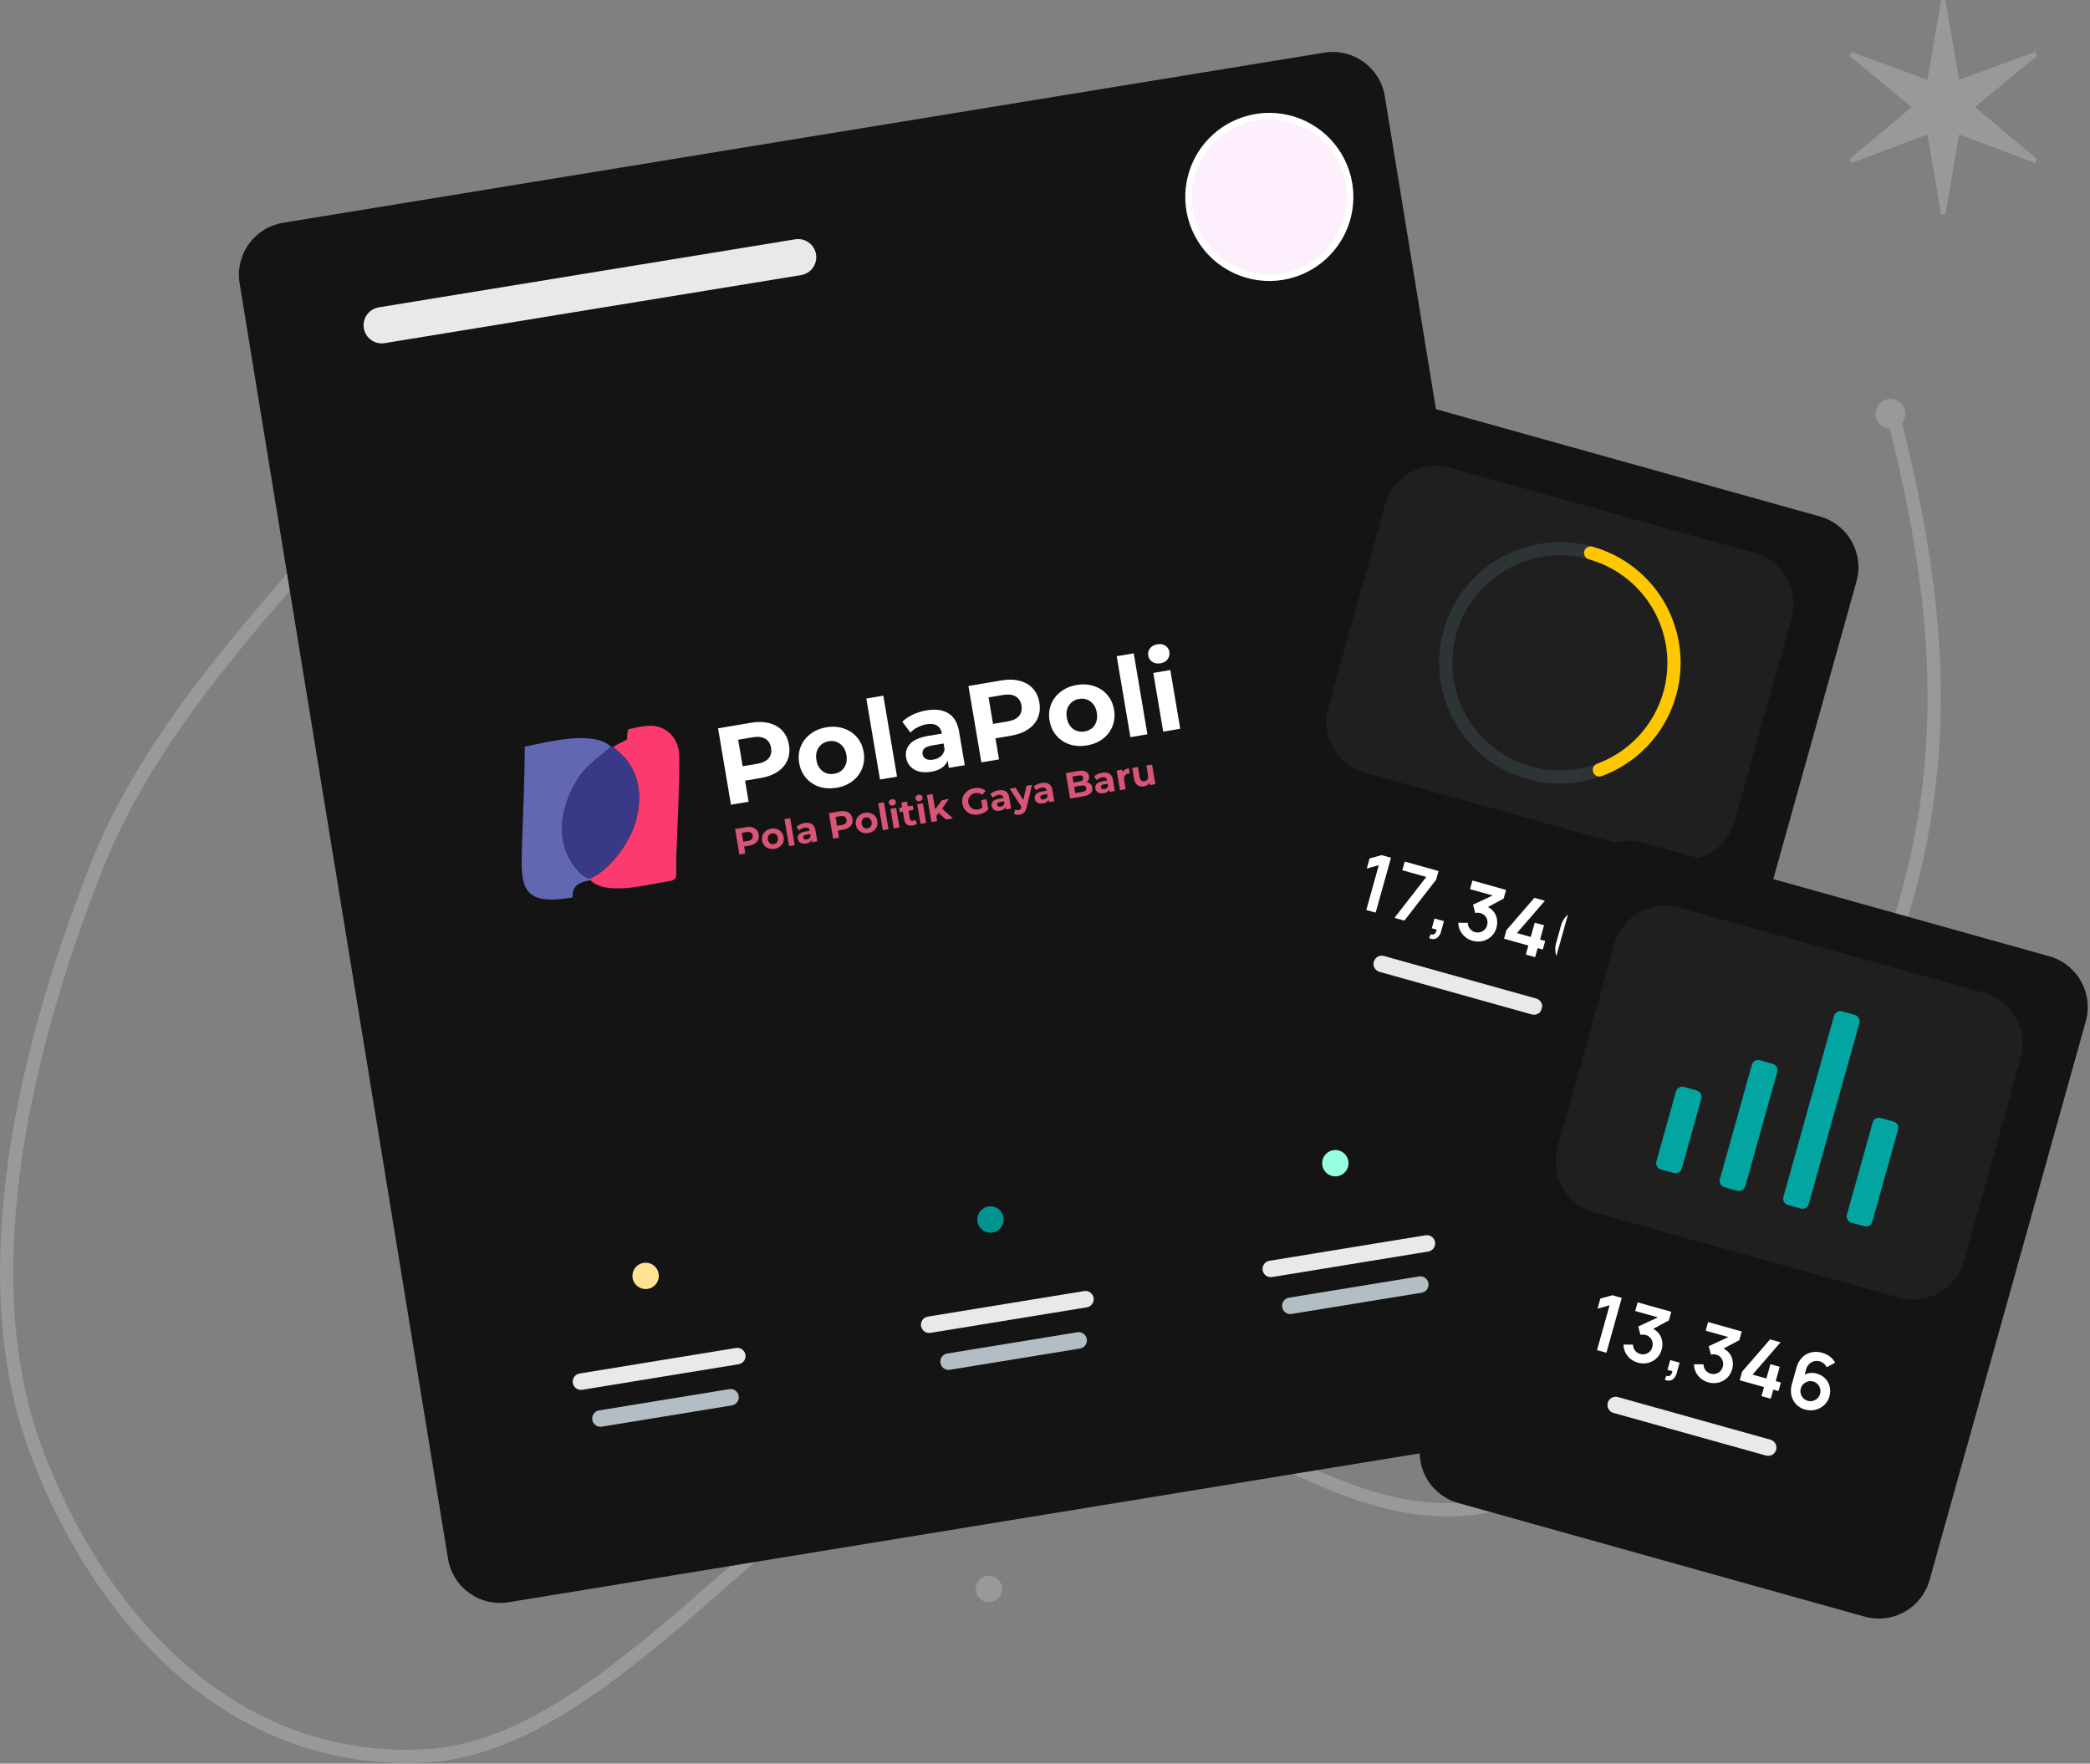 <svg width="634" height="535" viewBox="0 0 634 535" fill="none" xmlns="http://www.w3.org/2000/svg">
<rect x="0" y="0" width="634" height="535" fill="#808080" stroke="none"/>
<path d="M574.649 127.283C586.424 173.983 593.807 224.22 576.396 279.083C557.163 339.683 530.98 418.15 472.464 449.268C409.697 482.647 367.974 408.374 304.124 423.875C242.186 438.911 188.869 529.428 129.131 532.621C69.704 535.797 29.431 489.895 10.777 439.552C-7.562 390.052 4.938 324.505 29.251 263.007C51.089 207.771 102.151 165.136 139.314 114.428" stroke="#999999" stroke-width="4"/>
<path d="M401.706 15.972L85.894 67.574C81.707 68.259 77.963 70.579 75.486 74.024C73.009 77.469 72.002 81.757 72.686 85.945L135.899 472.815C136.583 477.003 138.903 480.747 142.348 483.224C145.793 485.702 150.081 486.709 154.269 486.025L470.081 434.425C474.269 433.741 478.013 431.421 480.491 427.976C482.968 424.531 483.976 420.243 483.292 416.055L420.077 29.183C419.738 27.109 418.994 25.123 417.888 23.336C416.781 21.55 415.334 19.999 413.628 18.773C411.922 17.546 409.991 16.667 407.945 16.187C405.9 15.706 403.78 15.633 401.706 15.972Z" fill="#141414"/>
<g clip-path="url(#clip0_2456_138325)">
<path fill-rule="evenodd" clip-rule="evenodd" d="M179.135 267.033L179.101 266.431C176.082 266.441 172.394 260.517 171.466 257.608C169.047 250.03 171.52 242.197 175.401 236.104C175.449 236.028 175.52 235.915 175.569 235.838L176.661 234.285C180.283 230.275 184.527 227.564 185.3 226.41C179.714 221.611 167.23 224.833 159.19 226.491C159.157 236.171 158.682 246.348 158.354 255.99C157.907 269.089 157.945 274.889 173.639 272.252C173.874 271.46 172.8 267.87 179.136 267.033L179.135 267.033Z" fill="#6167B0"/>
<path fill-rule="evenodd" clip-rule="evenodd" d="M186.052 226.48C187.404 228.009 188.785 228.842 190.178 230.647C194.474 236.208 194.534 243.027 192.825 249.252C191.183 255.237 185.181 263.789 179.101 266.431L179.135 267.033C183.612 271.642 195.902 268.469 199.914 267.81C206.509 266.728 204.915 267.432 205.127 260.73C205.413 251.692 206.222 237.097 206.049 229.388C205.954 225.12 203.755 222.336 201.261 221.073C197.975 219.41 194.663 220.344 190.661 221.204C190.147 222.328 190.236 223.061 190.209 224.304L186.052 226.48L186.052 226.48Z" fill="#FB3B6F"/>
<path fill-rule="evenodd" clip-rule="evenodd" d="M179.101 266.431C185.181 263.789 191.182 255.236 192.825 249.252C194.534 243.026 194.474 236.208 190.178 230.646C188.784 228.842 187.404 228.009 186.052 226.48L185.3 226.411C184.527 227.564 180.283 230.275 176.661 234.286L175.57 235.839C175.521 235.915 175.45 236.029 175.401 236.105C171.519 242.198 169.047 250.031 171.466 257.609C172.394 260.518 176.082 266.441 179.101 266.432L179.101 266.431Z" fill="#393988"/>
<path d="M226.328 250.913C227.012 250.797 227.624 250.811 228.162 250.954C228.709 251.096 229.153 251.354 229.496 251.727C229.839 252.101 230.059 252.574 230.156 253.148C230.252 253.714 230.2 254.234 230 254.706C229.798 255.171 229.463 255.561 228.994 255.875C228.532 256.18 227.958 256.39 227.274 256.506L225.719 256.769L226.079 258.898L224.291 259.201L222.986 251.478L226.328 250.913ZM226.929 255.067C227.466 254.976 227.854 254.793 228.095 254.518C228.335 254.235 228.419 253.88 228.347 253.454C228.273 253.02 228.078 252.712 227.76 252.532C227.44 252.344 227.012 252.295 226.475 252.386L225.019 252.632L225.472 255.313L226.929 255.067Z" fill="#D85575"/>
<path d="M234.971 257.486C234.346 257.591 233.762 257.558 233.218 257.385C232.68 257.203 232.233 256.905 231.875 256.489C231.517 256.072 231.288 255.57 231.189 254.982C231.089 254.393 231.14 253.844 231.341 253.333C231.542 252.823 231.868 252.397 232.317 252.056C232.772 251.707 233.313 251.479 233.938 251.374C234.563 251.268 235.144 251.306 235.682 251.487C236.218 251.661 236.665 251.956 237.023 252.373C237.381 252.789 237.61 253.291 237.709 253.879C237.809 254.468 237.758 255.017 237.557 255.528C237.355 256.039 237.031 256.468 236.583 256.816C236.134 257.157 235.596 257.38 234.971 257.486ZM234.732 256.073C235.174 255.999 235.509 255.791 235.739 255.449C235.975 255.099 236.05 254.674 235.966 254.174C235.881 253.674 235.671 253.301 235.334 253.055C235.004 252.801 234.618 252.711 234.176 252.786C233.735 252.86 233.397 253.073 233.161 253.423C232.924 253.765 232.847 254.187 232.932 254.687C233.017 255.187 233.228 255.564 233.566 255.817C233.902 256.063 234.291 256.148 234.732 256.073Z" fill="#D85575"/>
<path d="M237.977 248.466L239.698 248.175L241.082 256.362L239.361 256.653L237.977 248.466Z" fill="#D85575"/>
<path d="M244.055 249.663C244.975 249.508 245.718 249.609 246.285 249.967C246.852 250.317 247.209 250.934 247.358 251.817L247.931 255.204L246.32 255.476L246.195 254.737C245.965 255.343 245.409 255.721 244.526 255.87C244.07 255.947 243.66 255.937 243.295 255.84C242.938 255.741 242.648 255.571 242.426 255.329C242.203 255.086 242.063 254.792 242.004 254.447C241.911 253.895 242.044 253.426 242.402 253.04C242.768 252.653 243.385 252.386 244.253 252.24L245.621 252.008C245.557 251.633 245.395 251.366 245.133 251.206C244.87 251.038 244.511 250.993 244.055 251.07C243.739 251.124 243.435 251.228 243.143 251.383C242.858 251.53 242.623 251.706 242.438 251.911L241.617 250.813C241.902 250.53 242.258 250.288 242.686 250.087C243.121 249.885 243.577 249.744 244.055 249.663ZM244.76 254.639C245.055 254.589 245.304 254.479 245.51 254.308C245.714 254.13 245.842 253.9 245.893 253.619L245.79 253.012L244.61 253.212C243.904 253.331 243.59 253.623 243.668 254.086C243.706 254.307 243.82 254.469 244.012 254.573C244.209 254.668 244.459 254.69 244.76 254.639Z" fill="#D85575"/>
<path d="M254.772 246.103C255.456 245.988 256.067 246.002 256.606 246.145C257.152 246.287 257.596 246.545 257.939 246.918C258.282 247.292 258.502 247.765 258.599 248.339C258.695 248.905 258.643 249.424 258.443 249.897C258.242 250.362 257.907 250.752 257.438 251.066C256.975 251.371 256.401 251.581 255.717 251.697L254.162 251.96L254.522 254.089L252.735 254.391L251.429 246.669L254.772 246.103ZM255.372 250.257C255.909 250.167 256.298 249.984 256.539 249.708C256.778 249.426 256.862 249.071 256.79 248.645C256.717 248.211 256.521 247.903 256.203 247.723C255.884 247.534 255.456 247.486 254.919 247.577L253.462 247.823L253.916 250.504L255.372 250.257Z" fill="#D85575"/>
<path d="M263.414 252.677C262.789 252.782 262.205 252.749 261.661 252.576C261.124 252.394 260.676 252.096 260.318 251.679C259.96 251.263 259.732 250.761 259.632 250.173C259.533 249.584 259.583 249.035 259.785 248.524C259.986 248.014 260.311 247.588 260.76 247.247C261.216 246.898 261.756 246.67 262.381 246.565C263.006 246.459 263.588 246.497 264.125 246.678C264.661 246.852 265.109 247.147 265.466 247.563C265.824 247.98 266.053 248.482 266.152 249.07C266.252 249.659 266.201 250.208 266 250.719C265.799 251.229 265.474 251.659 265.026 252.007C264.577 252.348 264.04 252.571 263.414 252.677ZM263.176 251.264C263.617 251.19 263.953 250.982 264.182 250.64C264.418 250.29 264.494 249.865 264.409 249.365C264.325 248.865 264.114 248.492 263.777 248.246C263.447 247.992 263.061 247.902 262.62 247.977C262.178 248.051 261.84 248.264 261.604 248.614C261.367 248.956 261.291 249.378 261.375 249.878C261.46 250.378 261.671 250.755 262.009 251.008C262.345 251.253 262.734 251.339 263.176 251.264Z" fill="#D85575"/>
<path d="M266.42 243.657L268.142 243.366L269.526 251.553L267.805 251.844L266.42 243.657Z" fill="#D85575"/>
<path d="M270.119 245.347L271.84 245.056L272.844 250.991L271.123 251.282L270.119 245.347ZM270.84 244.374C270.524 244.427 270.251 244.379 270.021 244.229C269.791 244.078 269.654 243.867 269.608 243.595C269.562 243.323 269.622 243.078 269.79 242.861C269.957 242.643 270.199 242.508 270.515 242.454C270.832 242.401 271.104 242.446 271.332 242.589C271.561 242.731 271.697 242.935 271.742 243.2C271.791 243.487 271.732 243.743 271.566 243.968C271.398 244.185 271.156 244.321 270.84 244.374Z" fill="#D85575"/>
<path d="M278.221 249.787C278.073 249.941 277.88 250.072 277.641 250.18C277.408 250.28 277.156 250.353 276.883 250.399C276.177 250.519 275.599 250.431 275.148 250.137C274.705 249.841 274.424 249.344 274.306 248.645L273.894 246.207L272.978 246.362L272.754 245.038L273.67 244.883L273.425 243.438L275.146 243.147L275.391 244.592L276.869 244.342L277.093 245.666L275.615 245.916L276.023 248.332C276.065 248.582 276.161 248.766 276.31 248.885C276.464 248.995 276.659 249.03 276.895 248.99C277.167 248.944 277.386 248.831 277.553 248.652L278.221 249.787Z" fill="#D85575"/>
<path d="M278.232 243.975L279.953 243.684L280.957 249.62L279.236 249.911L278.232 243.975ZM278.953 243.002C278.637 243.056 278.364 243.007 278.134 242.857C277.904 242.707 277.766 242.496 277.72 242.223C277.674 241.951 277.735 241.706 277.903 241.489C278.07 241.272 278.312 241.136 278.628 241.083C278.944 241.029 279.217 241.074 279.445 241.217C279.674 241.36 279.81 241.564 279.855 241.828C279.904 242.115 279.845 242.371 279.678 242.596C279.511 242.813 279.269 242.949 278.953 243.002Z" fill="#D85575"/>
<path d="M284.709 246.591L284.02 247.547L284.275 249.059L282.554 249.35L281.17 241.164L282.891 240.873L283.675 245.506L285.787 242.698L287.839 242.351L285.793 245.284L289.063 248.249L286.978 248.602L284.709 246.591Z" fill="#D85575"/>
<path d="M297.628 242.704L299.261 242.428L299.791 245.562C299.425 245.949 298.981 246.274 298.458 246.536C297.934 246.798 297.393 246.977 296.835 247.071C296.033 247.207 295.283 247.16 294.586 246.93C293.888 246.692 293.304 246.303 292.834 245.762C292.371 245.212 292.074 244.555 291.945 243.79C291.815 243.025 291.88 242.311 292.138 241.647C292.403 240.974 292.83 240.414 293.42 239.966C294.009 239.511 294.708 239.215 295.517 239.078C296.194 238.964 296.827 238.974 297.417 239.109C298.008 239.243 298.527 239.496 298.975 239.867L298.007 241.12C297.357 240.632 296.642 240.454 295.863 240.586C295.37 240.669 294.95 240.846 294.602 241.117C294.254 241.387 294.006 241.728 293.856 242.139C293.706 242.551 293.672 242.999 293.754 243.484C293.835 243.962 294.014 244.371 294.29 244.71C294.567 245.049 294.911 245.293 295.322 245.443C295.74 245.585 296.191 245.614 296.676 245.532C297.191 245.445 297.636 245.256 298.011 244.966L297.628 242.704Z" fill="#D85575"/>
<path d="M302.849 239.722C303.768 239.567 304.512 239.668 305.079 240.026C305.645 240.377 306.003 240.993 306.152 241.876L306.725 245.263L305.114 245.535L304.989 244.796C304.759 245.403 304.202 245.78 303.32 245.93C302.864 246.007 302.453 245.997 302.089 245.899C301.732 245.801 301.442 245.63 301.219 245.388C300.997 245.146 300.856 244.852 300.798 244.506C300.705 243.955 300.837 243.486 301.196 243.1C301.561 242.713 302.178 242.446 303.046 242.299L304.414 242.068C304.351 241.693 304.188 241.425 303.927 241.265C303.664 241.098 303.304 241.052 302.848 241.13C302.532 241.183 302.228 241.287 301.937 241.443C301.651 241.589 301.416 241.765 301.232 241.97L300.41 240.872C300.696 240.59 301.052 240.348 301.479 240.147C301.914 239.945 302.371 239.803 302.849 239.722ZM303.554 244.698C303.848 244.649 304.098 244.538 304.304 244.367C304.508 244.189 304.636 243.959 304.687 243.678L304.584 243.072L303.403 243.271C302.697 243.391 302.383 243.682 302.462 244.145C302.499 244.366 302.614 244.528 302.805 244.632C303.003 244.727 303.252 244.749 303.554 244.698Z" fill="#D85575"/>
<path d="M313.062 238.086L311.447 244.839C311.29 245.569 311.033 246.108 310.676 246.456C310.326 246.803 309.868 247.024 309.302 247.12C308.993 247.172 308.679 247.176 308.362 247.131C308.044 247.086 307.775 246.996 307.555 246.859L307.977 245.528C308.129 245.623 308.296 245.69 308.476 245.727C308.664 245.764 308.842 245.767 309.011 245.739C309.247 245.699 309.428 245.608 309.555 245.465C309.684 245.33 309.784 245.12 309.857 244.835L309.87 244.777L306.288 239.232L308.065 238.931L310.411 242.676L311.408 238.366L313.062 238.086Z" fill="#D85575"/>
<path d="M315.95 237.507C316.869 237.352 317.613 237.453 318.18 237.811C318.746 238.162 319.104 238.778 319.253 239.661L319.826 243.048L318.215 243.32L318.09 242.581C317.86 243.187 317.303 243.565 316.421 243.714C315.965 243.792 315.554 243.781 315.19 243.684C314.833 243.586 314.543 243.415 314.321 243.173C314.098 242.931 313.958 242.637 313.899 242.291C313.806 241.739 313.938 241.271 314.297 240.885C314.663 240.498 315.279 240.231 316.147 240.084L317.515 239.853C317.452 239.478 317.289 239.21 317.028 239.05C316.765 238.883 316.406 238.837 315.95 238.914C315.633 238.968 315.329 239.072 315.038 239.227C314.753 239.374 314.517 239.55 314.333 239.755L313.512 238.657C313.797 238.374 314.153 238.133 314.581 237.932C315.015 237.73 315.472 237.588 315.95 237.507ZM316.655 242.483C316.949 242.434 317.199 242.323 317.405 242.152C317.609 241.974 317.737 241.744 317.788 241.463L317.685 240.857L316.505 241.056C315.799 241.176 315.485 241.467 315.563 241.93C315.6 242.151 315.715 242.313 315.906 242.417C316.104 242.512 316.354 242.534 316.655 242.483Z" fill="#D85575"/>
<path d="M329.621 237.261C330.086 237.326 330.471 237.503 330.778 237.792C331.082 238.073 331.275 238.453 331.356 238.931C331.47 239.608 331.294 240.175 330.826 240.632C330.365 241.081 329.631 241.39 328.623 241.561L324.629 242.236L323.324 234.513L327.097 233.875C328.038 233.716 328.789 233.774 329.35 234.05C329.919 234.325 330.255 234.771 330.36 235.389C330.423 235.764 330.388 236.114 330.254 236.439C330.127 236.763 329.916 237.037 329.621 237.261ZM325.327 235.559L325.635 237.379L327.411 237.079C327.853 237.004 328.174 236.87 328.376 236.677C328.578 236.484 328.654 236.237 328.603 235.935C328.552 235.634 328.4 235.429 328.147 235.32C327.893 235.204 327.545 235.184 327.104 235.258L325.327 235.559ZM328.263 240.237C328.734 240.157 329.074 240.02 329.283 239.826C329.5 239.631 329.581 239.371 329.526 239.047C329.418 238.408 328.889 238.168 327.94 238.328L325.855 238.681L326.178 240.589L328.263 240.237Z" fill="#D85575"/>
<path d="M334.32 234.401C335.239 234.246 335.982 234.347 336.55 234.705C337.116 235.056 337.474 235.672 337.623 236.555L338.195 239.942L336.585 240.214L336.46 239.475C336.229 240.082 335.673 240.459 334.79 240.609C334.334 240.686 333.924 240.676 333.56 240.578C333.203 240.48 332.913 240.309 332.69 240.067C332.468 239.825 332.327 239.531 332.269 239.185C332.175 238.634 332.308 238.165 332.666 237.779C333.032 237.392 333.649 237.125 334.517 236.978L335.885 236.747C335.822 236.372 335.659 236.104 335.397 235.944C335.135 235.777 334.775 235.732 334.319 235.809C334.003 235.862 333.699 235.966 333.408 236.122C333.122 236.268 332.887 236.444 332.702 236.649L331.881 235.551C332.166 235.269 332.523 235.027 332.95 234.826C333.385 234.624 333.842 234.482 334.32 234.401ZM335.025 239.377C335.319 239.328 335.569 239.217 335.774 239.046C335.979 238.868 336.106 238.638 336.157 238.358L336.055 237.751L334.874 237.95C334.168 238.07 333.854 238.361 333.933 238.824C333.97 239.045 334.084 239.207 334.276 239.311C334.474 239.406 334.723 239.428 335.025 239.377Z" fill="#D85575"/>
<path d="M340.526 234.249C340.683 233.927 340.922 233.663 341.243 233.458C341.571 233.251 341.964 233.109 342.42 233.032L342.688 234.621C342.494 234.638 342.364 234.653 342.298 234.664C341.805 234.747 341.443 234.952 341.211 235.279C340.977 235.598 340.907 236.034 341 236.585L341.474 239.388L339.753 239.679L338.75 233.743L340.393 233.465L340.526 234.249Z" fill="#D85575"/>
<path d="M349.481 231.929L350.484 237.864L348.851 238.14L348.732 237.434C348.547 237.73 348.309 237.975 348.016 238.168C347.722 238.354 347.392 238.478 347.024 238.54C346.244 238.672 345.588 238.552 345.057 238.181C344.525 237.809 344.184 237.182 344.035 236.299L343.468 232.945L345.189 232.654L345.713 235.755C345.875 236.711 346.356 237.121 347.158 236.985C347.57 236.916 347.879 236.728 348.084 236.42C348.288 236.106 348.345 235.684 348.256 235.154L347.759 232.22L349.481 231.929Z" fill="#D85575"/>
<path d="M227.85 219.238C229.902 218.891 231.736 218.933 233.352 219.363C234.99 219.79 236.324 220.563 237.353 221.682C238.382 222.802 239.042 224.223 239.333 225.944C239.62 227.643 239.464 229.201 238.864 230.619C238.26 232.015 237.255 233.183 235.848 234.125C234.459 235.04 232.739 235.672 230.687 236.018L226.02 236.808L227.1 243.195L221.739 244.102L217.821 220.934L227.85 219.238ZM229.651 231.7C231.261 231.428 232.428 230.879 233.151 230.053C233.87 229.205 234.121 228.141 233.905 226.861C233.685 225.559 233.098 224.637 232.144 224.095C231.186 223.531 229.901 223.385 228.291 223.657L223.922 224.396L225.282 232.439L229.651 231.7Z" fill="white"/>
<path d="M253.778 238.957C251.903 239.274 250.149 239.174 248.518 238.655C246.906 238.111 245.563 237.214 244.489 235.966C243.416 234.718 242.73 233.211 242.431 231.446C242.133 229.68 242.285 228.032 242.889 226.5C243.492 224.968 244.468 223.691 245.815 222.669C247.182 221.621 248.802 220.938 250.678 220.621C252.553 220.304 254.298 220.418 255.91 220.962C257.519 221.484 258.86 222.37 259.934 223.618C261.007 224.866 261.693 226.373 261.992 228.138C262.29 229.903 262.138 231.552 261.534 233.084C260.931 234.616 259.957 235.904 258.613 236.948C257.265 237.97 255.654 238.64 253.778 238.957ZM253.062 234.721C254.386 234.497 255.392 233.873 256.082 232.848C256.789 231.798 257.016 230.523 256.762 229.022C256.509 227.522 255.877 226.403 254.867 225.666C253.876 224.903 252.718 224.634 251.394 224.858C250.07 225.081 249.055 225.718 248.347 226.769C247.636 227.797 247.407 229.061 247.661 230.561C247.914 232.062 248.548 233.192 249.561 233.951C250.571 234.688 251.738 234.944 253.062 234.721Z" fill="white"/>
<path d="M262.796 211.9L267.959 211.027L272.112 235.585L266.948 236.458L262.796 211.9Z" fill="white"/>
<path d="M281.03 215.489C283.788 215.023 286.019 215.327 287.721 216.401C289.419 217.452 290.492 219.302 290.94 221.95L292.658 232.111L287.826 232.928L287.451 230.711C286.76 232.53 285.09 233.663 282.443 234.111C281.074 234.342 279.844 234.312 278.75 234.02C277.679 233.725 276.81 233.213 276.142 232.486C275.475 231.76 275.053 230.878 274.878 229.841C274.598 228.186 274.996 226.779 276.071 225.622C277.168 224.46 279.019 223.659 281.622 223.219L285.726 222.525C285.536 221.4 285.049 220.597 284.264 220.117C283.475 219.615 282.397 219.48 281.029 219.711C280.08 219.871 279.169 220.184 278.294 220.65C277.438 221.09 276.733 221.617 276.179 222.233L273.715 218.939C274.571 218.091 275.639 217.365 276.922 216.763C278.227 216.156 279.596 215.732 281.03 215.489ZM283.146 230.417C284.028 230.268 284.778 229.937 285.395 229.424C286.008 228.889 286.391 228.2 286.543 227.358L286.236 225.537L282.694 226.136C280.576 226.494 279.634 227.368 279.869 228.758C279.981 229.42 280.325 229.907 280.899 230.218C281.492 230.504 282.241 230.57 283.146 230.417Z" fill="white"/>
<path d="M303.806 206.396C305.859 206.049 307.693 206.09 309.309 206.521C310.947 206.947 312.28 207.72 313.309 208.84C314.339 209.96 314.999 211.38 315.29 213.101C315.577 214.8 315.42 216.359 314.82 217.776C314.217 219.172 313.211 220.341 311.804 221.282C310.416 222.198 308.696 222.829 306.644 223.176L301.977 223.965L303.057 230.353L297.695 231.259L293.778 208.091L303.806 206.396ZM305.607 218.858C307.218 218.585 308.385 218.036 309.107 217.21C309.827 216.362 310.078 215.299 309.862 214.019C309.641 212.717 309.054 211.795 308.1 211.253C307.142 210.688 305.858 210.542 304.247 210.815L299.878 211.553L301.238 219.596L305.607 218.858Z" fill="white"/>
<path d="M329.735 226.115C327.859 226.432 326.106 226.331 324.475 225.812C322.862 225.268 321.519 224.372 320.446 223.123C319.372 221.875 318.686 220.368 318.388 218.603C318.089 216.838 318.242 215.189 318.845 213.657C319.449 212.126 320.424 210.849 321.772 209.826C323.138 208.778 324.759 208.096 326.634 207.779C328.51 207.461 330.254 207.575 331.867 208.12C333.476 208.642 334.817 209.527 335.89 210.775C336.964 212.024 337.65 213.531 337.948 215.296C338.247 217.061 338.094 218.71 337.491 220.241C336.887 221.773 335.914 223.061 334.57 224.106C333.222 225.128 331.61 225.798 329.735 226.115ZM329.018 221.878C330.342 221.654 331.349 221.03 332.038 220.006C332.746 218.956 332.973 217.68 332.719 216.18C332.465 214.68 331.834 213.561 330.824 212.824C329.832 212.061 328.675 211.791 327.351 212.015C326.027 212.239 325.011 212.876 324.304 213.926C323.592 214.954 323.363 216.218 323.617 217.719C323.871 219.219 324.504 220.349 325.518 221.108C326.528 221.845 327.694 222.102 329.018 221.878Z" fill="white"/>
<path d="M338.753 199.057L343.916 198.184L348.068 222.743L342.905 223.616L338.753 199.057Z" fill="white"/>
<path d="M349.849 204.126L355.013 203.253L358.023 221.059L352.86 221.932L349.849 204.126ZM352.011 201.207C351.063 201.367 350.244 201.222 349.555 200.771C348.866 200.32 348.452 199.687 348.314 198.87C348.176 198.054 348.358 197.32 348.861 196.667C349.363 196.015 350.089 195.608 351.038 195.448C351.986 195.288 352.803 195.422 353.489 195.851C354.174 196.279 354.584 196.891 354.718 197.685C354.864 198.546 354.687 199.313 354.188 199.988C353.686 200.64 352.96 201.047 352.011 201.207Z" fill="white"/>
</g>
<path d="M223.231 408.9L175.86 416.64C175.532 416.688 175.217 416.802 174.933 416.973C174.649 417.144 174.402 417.37 174.206 417.638C174.011 417.906 173.87 418.209 173.793 418.532C173.716 418.854 173.704 419.189 173.757 419.516C173.811 419.844 173.929 420.157 174.105 420.438C174.28 420.719 174.51 420.963 174.781 421.154C175.052 421.346 175.358 421.481 175.681 421.553C176.005 421.626 176.34 421.633 176.666 421.574L224.038 413.834C224.365 413.785 224.68 413.671 224.963 413.5C225.246 413.328 225.492 413.102 225.687 412.834C225.882 412.567 226.022 412.263 226.099 411.941C226.176 411.619 226.188 411.285 226.134 410.958C226.081 410.631 225.963 410.318 225.788 410.038C225.612 409.757 225.383 409.514 225.113 409.322C224.843 409.131 224.537 408.995 224.214 408.922C223.891 408.85 223.557 408.842 223.231 408.9Z" fill="#E9E9E9"/>
<path d="M221.219 421.383L181.742 427.833C181.418 427.886 181.108 428.002 180.828 428.175C180.549 428.348 180.307 428.574 180.115 428.841C179.924 429.108 179.786 429.409 179.711 429.729C179.636 430.049 179.625 430.38 179.678 430.704C179.731 431.028 179.847 431.338 180.02 431.618C180.193 431.897 180.419 432.139 180.686 432.331C180.953 432.522 181.254 432.66 181.574 432.735C181.894 432.81 182.225 432.821 182.549 432.768L222.025 426.318C222.679 426.211 223.265 425.849 223.652 425.31C224.039 424.772 224.196 424.102 224.089 423.447C223.983 422.793 223.62 422.208 223.082 421.821C222.543 421.434 221.873 421.276 221.219 421.383Z" fill="#B2BEC3"/>
<path d="M199.792 386.38C199.664 385.599 199.308 384.874 198.768 384.296C198.228 383.717 197.528 383.312 196.758 383.131C195.988 382.951 195.181 383.003 194.44 383.28C193.699 383.558 193.058 384.049 192.596 384.692C192.134 385.334 191.874 386.099 191.847 386.89C191.82 387.681 192.028 388.462 192.445 389.134C192.862 389.807 193.469 390.34 194.19 390.667C194.91 390.995 195.711 391.101 196.492 390.973C197.539 390.801 198.474 390.221 199.093 389.36C199.712 388.498 199.963 387.427 199.792 386.38Z" fill="#FFE393"/>
<path d="M328.833 391.642L281.461 399.382C280.807 399.489 280.221 399.851 279.834 400.39C279.447 400.928 279.29 401.598 279.396 402.253C279.503 402.907 279.866 403.492 280.404 403.879C280.942 404.266 281.613 404.424 282.267 404.317L329.639 396.576C329.967 396.528 330.282 396.414 330.566 396.243C330.85 396.072 331.097 395.846 331.292 395.578C331.488 395.31 331.629 395.006 331.706 394.684C331.783 394.362 331.795 394.027 331.742 393.7C331.688 393.372 331.57 393.059 331.394 392.778C331.219 392.497 330.989 392.253 330.718 392.062C330.447 391.87 330.141 391.735 329.818 391.663C329.494 391.59 329.159 391.583 328.833 391.642Z" fill="#E9E9E9"/>
<path d="M326.817 404.129L287.34 410.579C287.016 410.632 286.705 410.748 286.426 410.921C286.147 411.094 285.905 411.32 285.713 411.587C285.326 412.125 285.169 412.795 285.275 413.449C285.382 414.104 285.745 414.689 286.283 415.076C286.821 415.463 287.492 415.621 288.146 415.514L327.623 409.064C328.277 408.957 328.863 408.595 329.25 408.056C329.637 407.518 329.794 406.848 329.687 406.194C329.581 405.539 329.218 404.954 328.68 404.567C328.141 404.18 327.471 404.022 326.817 404.129Z" fill="#B2BEC3"/>
<path d="M304.405 369.287C304.277 368.506 303.921 367.781 303.381 367.202C302.841 366.624 302.142 366.219 301.372 366.038C300.601 365.857 299.795 365.908 299.054 366.186C298.313 366.464 297.671 366.955 297.209 367.597C296.747 368.24 296.486 369.005 296.46 369.796C296.433 370.587 296.641 371.368 297.058 372.04C297.475 372.712 298.082 373.246 298.803 373.573C299.523 373.901 300.324 374.007 301.105 373.879C302.151 373.707 303.087 373.127 303.705 372.266C304.324 371.405 304.576 370.333 304.405 369.287Z" fill="#009490"/>
<path d="M432.458 374.71L385.086 382.45C384.762 382.503 384.451 382.619 384.172 382.792C383.893 382.965 383.651 383.191 383.459 383.458C383.268 383.724 383.13 384.026 383.055 384.346C382.98 384.665 382.969 384.996 383.021 385.32C383.074 385.645 383.191 385.955 383.364 386.234C383.536 386.513 383.763 386.756 384.029 386.947C384.296 387.139 384.597 387.276 384.917 387.351C385.237 387.426 385.568 387.438 385.892 387.385L433.264 379.645C433.918 379.538 434.504 379.176 434.891 378.637C435.278 378.099 435.435 377.429 435.328 376.774C435.222 376.12 434.859 375.535 434.321 375.148C433.782 374.761 433.112 374.603 432.458 374.71Z" fill="#E9E9E9"/>
<path d="M430.445 387.2L390.969 393.651C390.323 393.767 389.748 394.132 389.369 394.668C388.99 395.204 388.837 395.867 388.943 396.515C389.049 397.163 389.405 397.743 389.935 398.13C390.465 398.517 391.126 398.681 391.775 398.585L431.252 392.135C431.576 392.082 431.886 391.966 432.166 391.793C432.445 391.62 432.687 391.394 432.879 391.127C433.07 390.86 433.208 390.559 433.283 390.239C433.358 389.919 433.369 389.588 433.316 389.264C433.263 388.94 433.147 388.63 432.974 388.35C432.801 388.071 432.575 387.829 432.308 387.637C432.041 387.446 431.74 387.308 431.42 387.233C431.1 387.158 430.769 387.147 430.445 387.2Z" fill="#B2BEC3"/>
<path d="M409.019 352.2C408.891 351.419 408.535 350.694 407.995 350.115C407.455 349.537 406.756 349.132 405.986 348.951C405.215 348.77 404.409 348.821 403.668 349.099C402.927 349.377 402.285 349.868 401.823 350.51C401.361 351.153 401.1 351.918 401.074 352.709C401.047 353.5 401.255 354.281 401.672 354.953C402.089 355.626 402.696 356.159 403.416 356.486C404.137 356.814 404.938 356.92 405.719 356.792C406.765 356.62 407.701 356.04 408.319 355.179C408.938 354.318 409.19 353.247 409.019 352.2Z" fill="#98FFE0"/>
<path d="M241.235 72.591L114.91 93.232C114.196 93.348 113.513 93.603 112.898 93.983C112.283 94.363 111.749 94.861 111.327 95.447C110.904 96.034 110.602 96.698 110.436 97.402C110.271 98.105 110.246 98.835 110.362 99.548C110.479 100.261 110.735 100.945 111.116 101.559C111.497 102.174 111.995 102.707 112.582 103.128C113.169 103.55 113.834 103.852 114.537 104.017C115.241 104.181 115.971 104.205 116.684 104.088L243.009 83.448C244.447 83.211 245.732 82.413 246.583 81.229C247.433 80.045 247.778 78.573 247.543 77.134C247.308 75.696 246.512 74.409 245.329 73.558C244.146 72.706 242.674 72.359 241.235 72.592V72.591Z" fill="#E9E9E9"/>
<path d="M409.225 55.782C408.444 51 406.262 46.557 402.955 43.014C399.648 39.472 395.366 36.99 390.648 35.882C385.931 34.774 380.991 35.089 376.453 36.789C371.916 38.488 367.983 41.495 365.154 45.429C362.325 49.363 360.727 54.048 360.56 58.891C360.394 63.734 361.667 68.517 364.219 72.636C366.771 76.755 370.487 80.025 374.898 82.032C379.308 84.039 384.215 84.694 388.997 83.912C395.41 82.864 401.143 79.312 404.937 74.036C408.73 68.761 410.273 62.195 409.225 55.782Z" fill="#FDEFFC" stroke="white" stroke-width="2"/>
<path d="M552.061 156.668L428.786 122.21C424.699 121.067 420.326 121.595 416.629 123.677C412.931 125.758 410.212 129.223 409.069 133.31L361.689 302.81C360.546 306.897 361.074 311.27 363.156 314.967C365.237 318.665 368.702 321.384 372.789 322.527L496.066 356.989C500.152 358.131 504.525 357.604 508.223 355.522C511.92 353.44 514.639 349.975 515.782 345.889L563.163 176.389C563.729 174.365 563.891 172.25 563.64 170.163C563.388 168.077 562.728 166.06 561.697 164.229C560.666 162.397 559.285 160.787 557.631 159.49C555.978 158.192 554.085 157.234 552.061 156.668Z" fill="#141414"/>
<path d="M414.463 276.033L417.306 276.833L421.958 260.191L419.115 259.391L415.471 260.391L414.612 263.465L418.265 262.43L414.463 276.033ZM423.015 278.423L426.02 279.263L435.644 266.852L436.381 264.217L426.13 261.352L425.393 263.987L432.662 266.019L423.015 278.423ZM433.515 284.537C433.86 284.742 434.252 284.855 434.653 284.865C435.054 284.874 435.451 284.78 435.805 284.591C436.506 284.093 436.991 283.346 437.161 282.503L438.024 279.418L435.169 278.618L434.339 281.588L435.818 282.001C435.771 282.466 435.566 282.901 435.237 283.234C435.07 283.376 434.865 283.466 434.647 283.491C434.429 283.517 434.208 283.478 434.013 283.378L433.515 284.537ZM446.727 285.389C447.717 285.679 448.766 285.706 449.77 285.467C450.747 285.235 451.646 284.753 452.379 284.067C453.136 283.366 453.678 282.464 453.942 281.467C454.174 280.662 454.236 279.818 454.124 278.988C454.017 278.168 453.708 277.388 453.227 276.716C452.745 276.044 452.104 275.502 451.362 275.138L456.126 272.583L456.863 269.948L446.658 267.095L445.925 269.718L452.813 271.644L446.855 274.414L447.512 276.965C448.023 276.837 448.558 276.841 449.067 276.976C449.453 277.069 449.815 277.243 450.129 277.485C450.443 277.728 450.703 278.034 450.891 278.383C451.078 278.731 451.193 279.113 451.231 279.507C451.269 279.9 451.228 280.297 451.111 280.675C451.013 281.055 450.839 281.411 450.6 281.723C450.362 282.035 450.063 282.295 449.722 282.489C449.38 282.683 449.004 282.807 448.614 282.852C448.224 282.898 447.829 282.865 447.452 282.755C446.846 282.596 446.306 282.248 445.91 281.763C445.49 281.245 445.266 280.596 445.276 279.929L442.376 279.904C442.385 280.747 442.583 281.577 442.955 282.334C443.331 283.073 443.857 283.726 444.501 284.249C445.157 284.78 445.916 285.169 446.731 285.389H446.727ZM462.856 289.561L465.676 290.349L466.445 287.599L468.005 288.035L468.732 285.435L467.176 285L468.387 280.666L465.567 279.877L464.356 284.211L460.156 283.039L468.64 273.239L465.461 272.35L456.978 282.15L456.251 284.75L463.624 286.811L462.856 289.561ZM476.128 293.645C477.133 293.937 478.197 293.959 479.213 293.71C480.203 293.463 481.115 292.973 481.867 292.283C482.636 291.584 483.187 290.679 483.456 289.675C483.747 288.703 483.777 287.671 483.544 286.684C483.33 285.751 482.862 284.896 482.191 284.213C481.486 283.489 480.596 282.973 479.618 282.721C478.399 282.367 477.091 282.481 475.952 283.042L476.424 281.355C476.576 280.801 476.868 280.294 477.271 279.885C477.671 279.471 478.172 279.168 478.725 279.008C479.323 278.835 479.958 278.839 480.553 279.02C481.009 279.148 481.43 279.376 481.786 279.689C482.146 279.997 482.435 280.379 482.632 280.81L485.189 279.419C484.798 278.667 484.238 278.017 483.552 277.519C482.869 277.016 482.098 276.643 481.28 276.419C480.178 276.084 479.007 276.045 477.885 276.305C476.843 276.554 475.895 277.098 475.154 277.871C474.343 278.735 473.764 279.791 473.474 280.94L472.063 286C471.736 287.087 471.698 288.24 471.951 289.346C472.183 290.379 472.696 291.328 473.434 292.087C474.172 292.846 475.106 293.386 476.132 293.646L476.128 293.645ZM476.875 290.975C476.357 290.839 475.887 290.562 475.517 290.175C475.158 289.792 474.898 289.325 474.762 288.818C474.625 288.304 474.63 287.763 474.776 287.252C474.916 286.731 475.195 286.257 475.583 285.882C475.966 285.518 476.433 285.254 476.943 285.116C477.465 284.972 478.016 284.975 478.536 285.125C479.055 285.264 479.524 285.547 479.89 285.94C480.26 286.319 480.524 286.788 480.656 287.301C480.793 287.823 480.786 288.372 480.636 288.89C480.497 289.409 480.215 289.878 479.821 290.244C479.441 290.608 478.973 290.868 478.464 290.999C477.943 291.134 477.395 291.126 476.879 290.975H476.875Z" fill="white"/>
<path d="M466.016 302.9L419.786 289.982C419.151 289.813 418.474 289.901 417.903 290.228C417.332 290.554 416.913 291.092 416.736 291.725C416.559 292.358 416.639 293.036 416.957 293.611C417.276 294.186 417.809 294.612 418.44 294.797L464.668 307.719C465.307 307.897 465.99 307.815 466.568 307.49C467.146 307.164 467.57 306.623 467.749 305.984C467.927 305.345 467.845 304.662 467.52 304.084C467.194 303.506 466.653 303.082 466.014 302.903L466.016 302.9Z" fill="#E9E9E9"/>
<path d="M532.343 167.77L439.886 141.926C435.799 140.783 431.426 141.311 427.729 143.393C424.031 145.474 421.312 148.939 420.169 153.026L402.94 214.664C401.798 218.75 402.325 223.123 404.407 226.821C406.489 230.518 409.954 233.237 414.04 234.38L506.496 260.224C510.582 261.366 514.955 260.839 518.653 258.757C522.35 256.675 525.069 253.21 526.212 249.124L543.441 187.487C544.584 183.401 544.056 179.028 541.975 175.33C539.894 171.633 536.429 168.913 532.343 167.77Z" fill="#1F1F1F"/>
<path d="M463.874 234.416C470.467 236.259 477.459 236.105 483.965 233.974C490.471 231.844 496.2 227.831 500.425 222.445C504.651 217.059 507.185 210.541 507.706 203.714C508.228 196.888 506.713 190.061 503.354 184.095C499.995 178.13 494.943 173.294 488.835 170.2C482.728 167.106 475.841 165.893 469.044 166.713C462.247 167.533 455.846 170.351 450.651 174.809C445.455 179.267 441.698 185.166 439.855 191.759C437.383 200.601 438.526 210.062 443.03 218.062C447.534 226.062 455.032 231.944 463.874 234.416Z" stroke="#2D3436" stroke-width="4"/>
<path d="M482.513 167.74C489.561 169.71 495.803 173.863 500.344 179.603C504.884 185.342 507.488 192.373 507.782 199.685C508.076 206.998 506.046 214.215 501.982 220.301C497.917 226.387 492.029 231.028 485.162 233.558" stroke="#FFC700" stroke-width="4" stroke-linecap="round"/>
<path d="M588.823 65L584.686 40.791L561.654 49.413L560.986 48.253L579.876 32.5L560.986 16.913L561.649 15.753L584.686 24.209L588.823 0H590.149L594.286 24.209L617.318 15.753L617.981 16.913L599.096 32.5L617.986 48.253L617.323 49.413L594.286 40.791L590.149 65H588.823Z" fill="#999999"/>
<path d="M299.986 486C300.777 486 301.55 485.765 302.208 485.326C302.866 484.886 303.379 484.262 303.681 483.531C303.984 482.8 304.063 481.996 303.909 481.22C303.755 480.444 303.374 479.731 302.814 479.172C302.255 478.612 301.542 478.231 300.766 478.077C299.99 477.923 299.186 478.002 298.455 478.304C297.724 478.607 297.1 479.12 296.66 479.778C296.221 480.435 295.986 481.209 295.986 482C295.986 483.061 296.407 484.078 297.158 484.828C297.908 485.579 298.925 486 299.986 486Z" fill="#999999"/>
<path d="M573.486 130C574.376 130 575.246 129.736 575.986 129.242C576.726 128.747 577.303 128.044 577.643 127.222C577.984 126.4 578.073 125.495 577.899 124.622C577.726 123.749 577.297 122.947 576.668 122.318C576.039 121.689 575.237 121.26 574.364 121.086C573.491 120.913 572.586 121.002 571.764 121.343C570.942 121.683 570.239 122.26 569.744 123C569.25 123.74 568.986 124.61 568.986 125.5C568.986 126.693 569.46 127.838 570.304 128.682C571.148 129.526 572.292 130 573.486 130Z" fill="#999999"/>
<path d="M621.625 290.074L498.352 255.609C494.265 254.466 489.892 254.994 486.195 257.076C482.497 259.157 479.778 262.622 478.635 266.709L431.246 436.21C430.103 440.297 430.631 444.67 432.713 448.367C434.794 452.065 438.259 454.784 442.346 455.927L565.619 490.392C569.706 491.535 574.079 491.007 577.776 488.925C581.474 486.844 584.193 483.379 585.336 479.292L632.725 309.792C633.291 307.768 633.453 305.653 633.201 303.567C632.949 301.481 632.289 299.465 631.259 297.634C630.228 295.803 628.847 294.193 627.194 292.896C625.541 291.599 623.649 290.64 621.625 290.074Z" fill="#141414"/>
<path d="M484.459 409.554L487.302 410.348L491.954 393.707L489.111 392.907L485.468 393.907L484.608 396.981L488.262 395.946L484.459 409.554ZM496.841 413.354C497.831 413.644 498.88 413.671 499.884 413.432C500.861 413.2 501.76 412.718 502.494 412.032C503.25 411.331 503.792 410.429 504.056 409.432C504.289 408.627 504.351 407.783 504.238 406.953C504.131 406.133 503.823 405.353 503.341 404.681C502.86 404.009 502.219 403.467 501.477 403.103L506.241 400.548L506.978 397.913L496.773 395.06L496.04 397.683L502.927 399.609L496.97 402.379L497.627 404.93C498.137 404.801 498.672 404.805 499.181 404.941C499.567 405.034 499.929 405.208 500.243 405.45C500.558 405.693 500.817 405.999 501.006 406.348C501.192 406.697 501.307 407.079 501.345 407.472C501.383 407.865 501.342 408.262 501.225 408.64C501.127 409.02 500.953 409.376 500.714 409.688C500.476 410 500.177 410.26 499.836 410.454C499.494 410.648 499.118 410.772 498.728 410.817C498.338 410.863 497.943 410.83 497.566 410.72C496.96 410.561 496.42 410.213 496.024 409.728C495.605 409.209 495.38 408.56 495.39 407.893L492.49 407.869C492.499 408.712 492.697 409.542 493.069 410.298C493.444 411.038 493.971 411.69 494.615 412.213C495.269 412.744 496.028 413.132 496.841 413.352V413.354ZM505.004 418.477C505.349 418.682 505.741 418.795 506.142 418.805C506.543 418.815 506.94 418.721 507.294 418.532C507.995 418.034 508.48 417.287 508.65 416.444L509.513 413.358L506.658 412.558L505.828 415.528L507.307 415.942C507.259 416.407 507.054 416.842 506.726 417.175C506.559 417.317 506.354 417.407 506.136 417.432C505.918 417.458 505.697 417.418 505.502 417.318L505.004 418.477ZM518.215 419.33C519.206 419.62 520.255 419.647 521.259 419.408C522.236 419.176 523.135 418.693 523.868 418.008C524.625 417.307 525.167 416.405 525.431 415.408C525.664 414.603 525.726 413.759 525.613 412.929C525.506 412.109 525.198 411.329 524.717 410.657C524.235 409.985 523.594 409.443 522.852 409.079L527.616 406.524L528.352 403.889L518.152 401.036L517.418 403.659L524.306 405.585L518.348 408.355L519.006 410.906C519.516 410.777 520.051 410.781 520.56 410.917C520.946 411.01 521.308 411.184 521.622 411.426C521.937 411.669 522.196 411.975 522.385 412.324C522.571 412.673 522.686 413.055 522.724 413.448C522.762 413.841 522.721 414.238 522.604 414.616C522.506 414.996 522.332 415.352 522.093 415.664C521.855 415.976 521.556 416.236 521.215 416.43C520.873 416.624 520.497 416.748 520.107 416.793C519.717 416.839 519.322 416.806 518.945 416.696C518.339 416.537 517.799 416.189 517.403 415.704C516.984 415.185 516.76 414.536 516.769 413.869L513.869 413.845C513.878 414.688 514.076 415.518 514.448 416.274C514.823 417.014 515.35 417.666 515.994 418.189C516.647 418.719 517.403 419.107 518.215 419.328V419.33ZM534.345 423.503L537.165 424.291L537.934 421.541L539.494 421.977L540.221 419.377L538.661 418.94L539.872 414.607L537.052 413.818L535.841 418.152L531.641 416.979L540.125 407.179L536.947 406.29L528.463 416.09L527.736 418.69L535.109 420.751L534.345 423.503ZM547.617 427.587C548.621 427.879 549.685 427.902 550.701 427.652C551.691 427.406 552.603 426.916 553.355 426.226C554.124 425.527 554.675 424.622 554.944 423.618C555.235 422.646 555.266 421.615 555.033 420.627C554.819 419.694 554.351 418.839 553.68 418.156C552.976 417.432 552.085 416.916 551.107 416.664C549.888 416.309 548.58 416.423 547.441 416.984L547.913 415.297C548.066 414.743 548.357 414.237 548.76 413.827C549.16 413.414 549.662 413.111 550.214 412.95C550.812 412.777 551.447 412.782 552.042 412.963C552.498 413.091 552.919 413.319 553.275 413.631C553.635 413.939 553.923 414.322 554.121 414.752L556.678 413.362C556.288 412.61 555.728 411.959 555.042 411.462C554.358 410.959 553.588 410.586 552.769 410.362C551.665 410.026 550.493 409.987 549.369 410.248C548.327 410.497 547.379 411.041 546.639 411.815C545.827 412.678 545.248 413.735 544.958 414.884L543.543 419.945C543.217 421.032 543.178 422.185 543.43 423.291C543.662 424.324 544.175 425.273 544.914 426.032C545.652 426.791 546.586 427.33 547.612 427.591L547.617 427.587ZM548.363 424.918C547.846 424.781 547.376 424.504 547.005 424.118C546.646 423.734 546.387 423.268 546.251 422.761C546.114 422.247 546.119 421.706 546.265 421.195C546.405 420.674 546.684 420.201 547.072 419.826C547.454 419.461 547.922 419.198 548.432 419.06C548.953 418.915 549.504 418.918 550.024 419.069C550.543 419.207 551.013 419.49 551.379 419.884C551.749 420.263 552.013 420.732 552.145 421.244C552.282 421.766 552.275 422.315 552.124 422.833C551.986 423.352 551.704 423.822 551.31 424.188C550.929 424.551 550.462 424.811 549.952 424.942C549.43 425.077 548.881 425.068 548.363 424.916V424.918Z" fill="white"/>
<path d="M537.019 436.709L490.792 423.784C490.153 423.606 489.47 423.688 488.892 424.013C488.314 424.339 487.889 424.88 487.711 425.519C487.533 426.158 487.615 426.841 487.94 427.419C488.266 427.997 488.807 428.422 489.446 428.6L535.673 441.524C535.991 441.617 536.324 441.646 536.652 441.61C536.981 441.573 537.3 441.472 537.589 441.311C537.879 441.151 538.133 440.934 538.339 440.675C538.544 440.415 538.695 440.117 538.784 439.798C538.874 439.479 538.898 439.146 538.858 438.818C538.817 438.489 538.711 438.172 538.547 437.885C538.383 437.597 538.163 437.345 537.901 437.144C537.639 436.942 537.339 436.794 537.019 436.709Z" fill="#E9E9E9"/>
<path d="M601.908 301.174L509.454 275.326C507.43 274.76 505.315 274.598 503.229 274.85C501.143 275.101 499.127 275.761 497.296 276.792C495.465 277.823 493.855 279.204 492.558 280.857C491.261 282.51 490.302 284.402 489.736 286.426L472.504 348.062C471.361 352.149 471.889 356.522 473.971 360.219C476.052 363.917 479.517 366.636 483.604 367.779L576.059 393.628C580.146 394.771 584.519 394.243 588.216 392.161C591.914 390.08 594.633 386.615 595.776 382.528L613.008 320.891C614.151 316.804 613.623 312.431 611.541 308.734C609.46 305.036 605.994 302.317 601.908 301.174Z" fill="#1F1F1F"/>
<path d="M514.714 330.791L510.861 329.714C510.35 329.571 509.804 329.638 509.342 329.898C508.88 330.158 508.54 330.591 508.397 331.102L502.473 352.289C502.402 352.542 502.382 352.806 502.413 353.067C502.445 353.328 502.527 353.58 502.656 353.809C502.785 354.038 502.958 354.239 503.165 354.401C503.371 354.564 503.608 354.683 503.861 354.754L507.713 355.831C507.966 355.902 508.23 355.922 508.491 355.891C508.752 355.859 509.004 355.777 509.233 355.648C509.462 355.519 509.663 355.346 509.825 355.139C509.987 354.933 510.107 354.696 510.178 354.443L516.101 333.256C516.244 332.745 516.178 332.199 515.918 331.736C515.658 331.274 515.225 330.934 514.714 330.791Z" fill="#02A5A1"/>
<path d="M537.745 322.694L533.893 321.617C533.383 321.474 532.837 321.539 532.374 321.799C531.912 322.058 531.572 322.49 531.428 323L521.735 357.671C521.592 358.182 521.658 358.728 521.918 359.19C522.179 359.652 522.611 359.992 523.122 360.135L526.975 361.212C527.486 361.355 528.032 361.289 528.494 361.029C528.956 360.769 529.296 360.336 529.439 359.825L539.133 325.154C539.274 324.644 539.208 324.098 538.947 323.637C538.687 323.176 538.255 322.837 537.745 322.694Z" fill="#02A5A1"/>
<path d="M562.663 307.854L558.811 306.777C558.3 306.634 557.753 306.7 557.291 306.96C556.829 307.22 556.489 307.653 556.346 308.164L540.998 363.059C540.927 363.312 540.907 363.576 540.938 363.837C540.97 364.098 541.052 364.35 541.181 364.579C541.31 364.808 541.483 365.009 541.69 365.171C541.896 365.333 542.133 365.453 542.386 365.524L546.238 366.601C546.491 366.672 546.755 366.692 547.016 366.661C547.277 366.629 547.529 366.547 547.758 366.418C547.987 366.289 548.188 366.116 548.35 365.909C548.512 365.703 548.632 365.466 548.703 365.213L564.05 310.313C564.191 309.803 564.124 309.258 563.864 308.797C563.604 308.336 563.172 307.997 562.663 307.854Z" fill="#02A5A1"/>
<path d="M574.386 340.2L570.533 339.123C570.022 338.98 569.476 339.047 569.014 339.307C568.552 339.567 568.212 340 568.069 340.511L560.26 368.44C560.189 368.693 560.169 368.957 560.2 369.218C560.232 369.479 560.314 369.731 560.443 369.96C560.572 370.189 560.745 370.39 560.952 370.552C561.158 370.715 561.395 370.834 561.648 370.905L565.5 371.982C565.753 372.053 566.017 372.073 566.278 372.042C566.539 372.01 566.791 371.928 567.02 371.799C567.249 371.67 567.45 371.497 567.612 371.29C567.774 371.084 567.894 370.847 567.965 370.594L575.773 342.665C575.916 342.154 575.85 341.608 575.59 341.145C575.33 340.683 574.897 340.343 574.386 340.2Z" fill="#02A5A1"/>
<defs>
<clipPath id="clip0_2456_138325">
<rect width="212.471" height="47.89" fill="white" transform="translate(152 227.421) rotate(-9.597)"/>
</clipPath>
</defs>
</svg>
